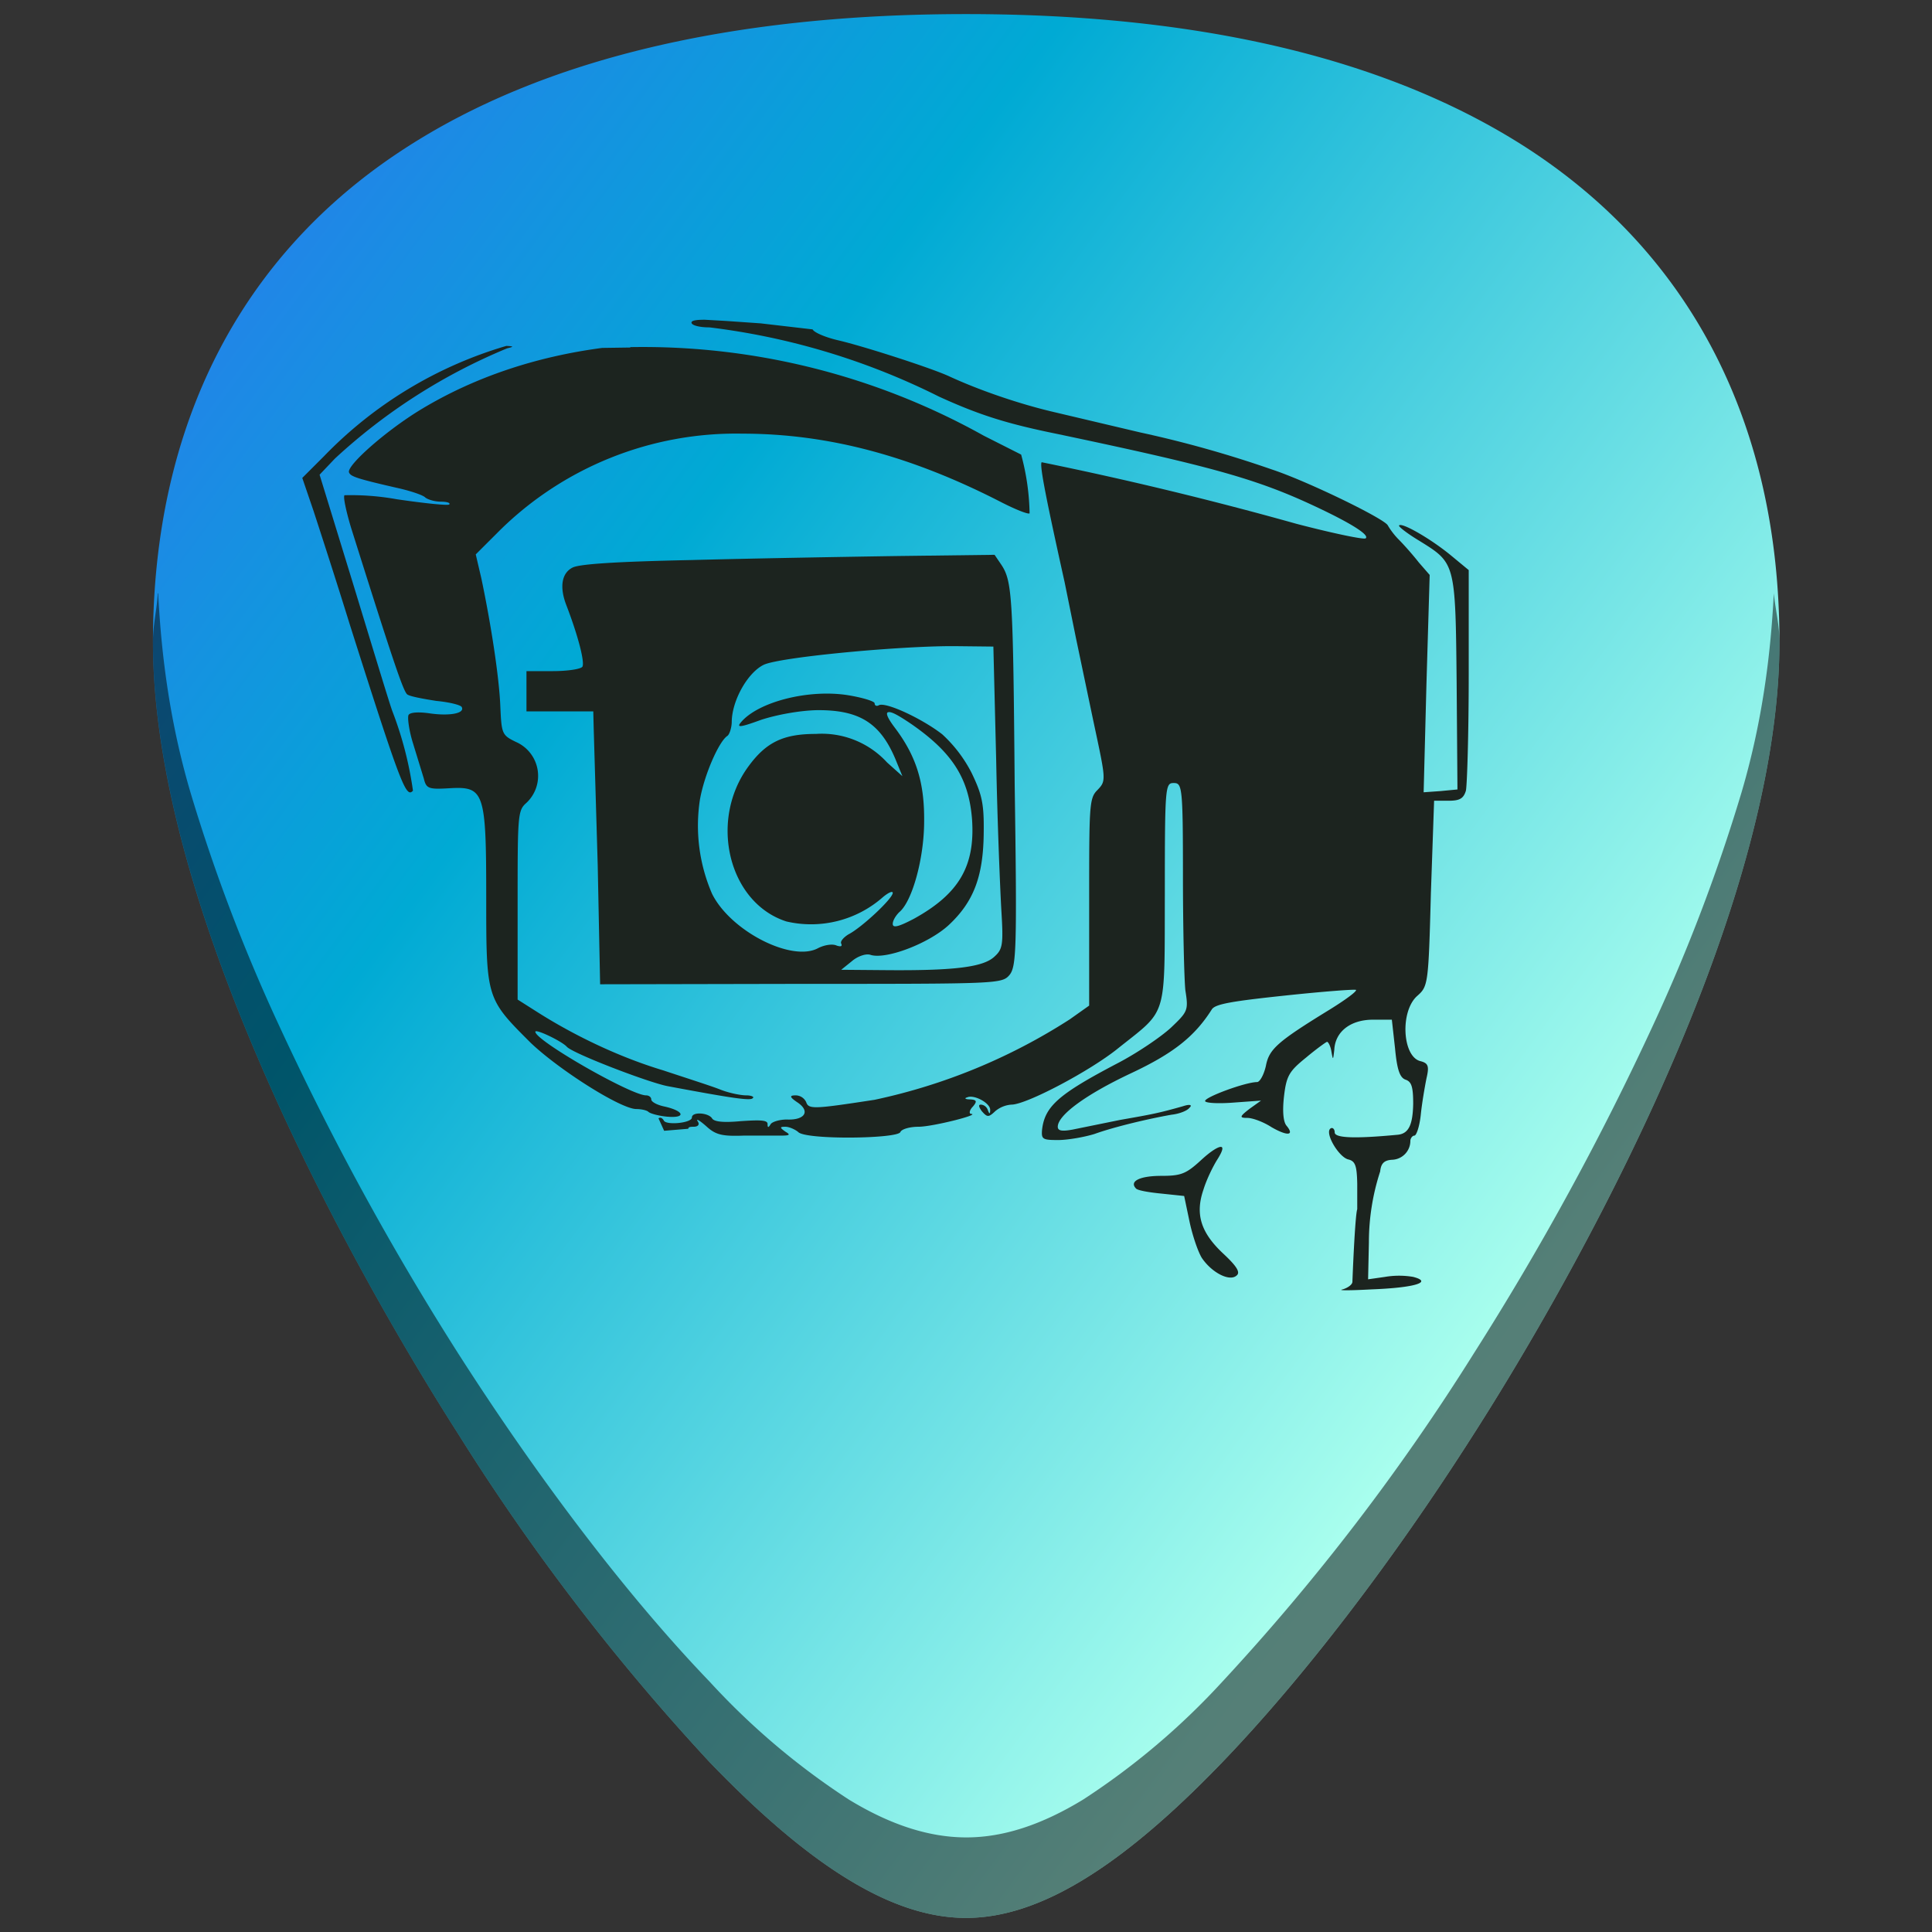 <svg xmlns="http://www.w3.org/2000/svg" xmlns:xlink="http://www.w3.org/1999/xlink" width="48" height="48" version="1"><rect width="100%" height="100%" fill="#333333" stroke="none"/><defs><linearGradient id="c"><stop offset="0" stop-color="#2086e7"/><stop stop-color="#00aad4" offset=".3"/><stop offset="1" stop-color="#afe"/></linearGradient><linearGradient id="a"><stop offset="0" stop-color="#040000"/><stop offset="1" stop-opacity="0"/></linearGradient><linearGradient id="b"><stop offset="0" stop-color="#333"/><stop offset="1" stop-color="gray"/></linearGradient><linearGradient xlink:href="#c" id="d" x1="11.676" x2="44.21" y2="24" gradientUnits="userSpaceOnUse"/></defs><path d="M24 .35c-5.83 0-10.52 1.12-13.93 3.33-4.1 2.65-6.27 6.9-6.27 12.27 0 7.23 5.8 16.89 7.58 19.67a54.47 54.47 0 0 0 6.25 8.16c2.54 2.64 4.57 3.87 6.37 3.87 1.8 0 3.83-1.23 6.37-3.87 2-2.08 4.22-4.97 6.25-8.16 1.78-2.78 7.59-12.44 7.59-19.67 0-5.37-2.17-9.61-6.27-12.27C34.52 1.47 29.84.35 24 .35z" fill="url(#d)"/><path d="M3.92 14.74c-.02.4-.12.78-.12 1.2 0 7.24 5.8 16.9 7.58 19.68a54.47 54.47 0 0 0 6.25 8.16c2.54 2.64 4.57 3.87 6.37 3.87 1.8 0 3.83-1.23 6.37-3.87 2-2.08 4.22-4.97 6.25-8.16 1.78-2.78 7.59-12.44 7.59-19.67 0-.43-.1-.8-.14-1.21-.08 1.59-.3 3.24-.8 4.94a43.17 43.17 0 0 1-2.19 5.77 69.67 69.67 0 0 1-4.46 8.17 54.47 54.47 0 0 1-6.25 8.16 18 18 0 0 1-3.46 2.93c-1.05.64-2 .94-2.9.94-.91 0-1.87-.3-2.92-.94a18 18 0 0 1-3.46-2.93c-2-2.08-4.21-4.97-6.25-8.16a69.4 69.4 0 0 1-4.46-8.17 43.04 43.04 0 0 1-2.19-5.77c-.5-1.7-.72-3.35-.8-4.94z" opacity=".5"/><g fill="#1c241f"><path d="M17.51 7.944c-.22 0-.33.02-.33.07 0 .07.2.12.45.12a17.42 17.42 0 0 1 5.7 1.72c1.03.47 1.72.68 2.95.93 3.8.8 4.93 1.11 6.38 1.79.92.43 1.37.72 1.27.8-.03.04-.8-.12-1.72-.36a90.2 90.2 0 0 0-6.33-1.53c-.06.06.12.95.57 2.98l.28 1.38.43 2.05c.32 1.5.33 1.5.1 1.74-.2.2-.2.4-.2 2.8v2.55l-.48.34a14.54 14.54 0 0 1-4.85 2c-1.5.23-1.64.24-1.7.06a.29.29 0 0 0-.26-.17c-.16 0-.16.04.05.18.32.22.17.44-.27.42-.17 0-.35.05-.4.11-.06.1-.08.1-.08 0s-.2-.1-.66-.07c-.42.04-.67.02-.72-.07-.09-.14-.5-.17-.5-.02 0 .14-.66.2-.7.07-.04-.06-.08-.08-.13-.05l.14.31.6-.05c0-.04.04-.05.13-.05.12 0 .16-.06.1-.14-.04-.07.05-.02.22.13.23.21.39.25.93.23h.92c.22 0 .25-.02.11-.1-.14-.1-.14-.12 0-.12.1 0 .25.07.32.13.18.2 2.49.17 2.54 0 .03-.07.23-.13.45-.13.35 0 1.57-.31 1.3-.32-.05-.01-.03-.1.05-.18.11-.13.1-.17-.07-.18-.12 0-.15-.03-.07-.05.17-.08.59.15.57.32 0 .1-.02.1-.06-.01a.194.194 0 0 0-.17-.13c-.07 0-.05.06.02.16.14.16.17.16.34 0a.7.7 0 0 1 .4-.16c.37 0 1.96-.84 2.65-1.4 1.24-.99 1.15-.7 1.16-3.85 0-2.66.01-2.74.22-2.74s.23.08.23 2.32c0 1.26.03 2.54.06 2.83.08.5.06.53-.36.93-.25.23-.84.63-1.32.88-1.47.77-1.81 1.07-1.88 1.65-.02.24.01.26.4.26.23 0 .64-.07.9-.15.5-.18 1.35-.38 1.92-.48.19-.02.39-.1.44-.17.08-.07.02-.1-.16-.04-.6.17-.76.2-1.56.34l-1.18.24c-.27.05-.37.03-.37-.07 0-.29.7-.8 1.8-1.32 1.07-.5 1.6-.92 2.03-1.6.09-.13.5-.2 1.82-.34.94-.1 1.73-.16 1.76-.14.02.04-.27.25-.64.48-1.32.81-1.52.99-1.6 1.41-.05.22-.15.4-.22.4-.28 0-1.29.37-1.29.47 0 .05.31.07.7.04l.69-.05-.28.2c-.26.2-.26.23-.06.23.13 0 .4.1.6.23.4.23.58.21.37-.04-.08-.1-.1-.37-.06-.72.06-.52.13-.63.55-.97.25-.21.5-.39.52-.39.03 0 .09.11.11.25.04.22.04.2.07-.05.02-.45.4-.75.96-.75h.47l.08.72c.05.53.12.72.26.77.15.05.19.18.19.6-.01.54-.12.75-.4.77-1.06.1-1.55.08-1.55-.06 0-.08-.05-.13-.1-.1-.16.1.19.7.43.77.18.04.22.15.23.6v.64c-.04.1-.09 1.02-.12 1.8 0 .07-.11.15-.24.19-.15.03.17.03.72 0 1.06-.04 1.53-.18 1.03-.31a2.1 2.1 0 0 0-.7 0l-.42.06.02-.92a5.67 5.67 0 0 1 .28-1.76c.02-.2.1-.28.3-.29a.47.47 0 0 0 .45-.47c0-.06.05-.13.1-.13s.13-.23.16-.53c.03-.29.1-.69.14-.89.07-.3.05-.38-.15-.43-.45-.11-.51-1.24-.08-1.62.27-.24.28-.28.34-2.55l.08-2.3h.36c.27 0 .37-.05.43-.25.03-.14.07-1.42.07-2.87v-2.61l-.46-.38c-.49-.4-1.2-.81-1.27-.73-.03.02.2.2.5.38.9.56.9.53.93 3.53l.02 2.65-.42.04-.42.03.07-2.7.08-2.7-.27-.31c-.14-.18-.37-.44-.5-.57a1.83 1.83 0 0 1-.27-.35c-.07-.16-2-1.1-2.88-1.39a27.93 27.93 0 0 0-3.27-.92l-2.16-.51c-.81-.19-1.8-.52-2.6-.89-.46-.21-2.14-.75-2.75-.89-.34-.08-.6-.2-.63-.27l-1.29-.15-.86-.06zm-4.93.65a10.35 10.35 0 0 0-4.53 2.74l-.54.54.28.82c.15.46.56 1.72.9 2.82 1.28 4.03 1.4 4.32 1.57 4.13a8.97 8.97 0 0 0-.51-1.97c-.06-.15-.48-1.54-.95-3.08l-.86-2.8.38-.4a14.4 14.4 0 0 1 4.28-2.74c.17-.04.17-.05-.02-.06z"/><path d="M15.66 8.634l-.7.01c-1.66.22-3.17.73-4.47 1.51-.87.52-1.87 1.4-1.82 1.58.04.1.15.15 1.25.4.3.07.6.17.65.23.07.05.23.1.39.1.14 0 .24.03.2.07-.04.03-.62-.03-1.3-.13a6.4 6.4 0 0 0-1.3-.1c-.04.03.04.4.16.8 1.03 3.27 1.3 4.08 1.4 4.15.07.05.4.11.72.16.32.03.6.1.63.15.09.16-.3.23-.79.16-.27-.04-.49-.03-.53.04-.03.06.01.38.11.7l.27.88c.06.25.12.27.63.24.87-.05.92.07.92 2.7 0 2.53 0 2.52 1.1 3.62.7.67 2.24 1.65 2.63 1.65.12 0 .26.03.3.07.04.04.25.1.47.12.47.04.42-.14-.06-.25-.2-.04-.34-.12-.34-.18 0-.05-.05-.1-.13-.1-.37 0-2.75-1.36-2.75-1.58 0-.08.65.23.78.37.13.16 2 .88 2.5.98 1.6.3 2.07.37 2.12.3.05-.03-.03-.07-.16-.07-.14 0-.44-.06-.66-.15-.23-.09-.86-.29-1.4-.47-1-.3-2.1-.8-3.1-1.43l-.52-.33v-2.34c0-2.17 0-2.35.2-2.53a.92.92 0 0 0-.24-1.53c-.35-.17-.36-.2-.39-.9-.03-.7-.22-1.97-.47-3.16l-.14-.6.55-.55a8.36 8.36 0 0 1 6.07-2.45c2.13 0 4.19.55 6.43 1.7.37.19.68.31.71.28a5.9 5.9 0 0 0-.21-1.46l-.93-.47a17.38 17.38 0 0 0-8.78-2.2zm18.47 4.82c.06 0 .2.1.3.22.16.18.18.5.17 2.8 0 1.41-.02 2.59-.04 2.61-.05.05-5.24-.19-5.58-.25-.16-.04-.28-.18-.37-.45-.08-.2-.11-.42-.08-.44a27.8 27.8 0 0 1 2.65.03c1.42.06 2.62.1 2.68.07.1-.06.1-1.04-.01-1.22a9.5 9.5 0 0 0-2.25-.31l-2.82-.26-.67-.08-.27-.8c-.14-.44-.24-.84-.2-.87.06-.06 1.16.08 5.57.69l.65.1c.16.06.19-.04.19-.88 0-.52.04-.95.08-.95z"/><path d="M24.71 13.784l-2.4.03c-1.32.02-3.63.06-5.13.1-1.9.04-2.8.1-2.96.19-.27.14-.32.49-.15.93.3.78.46 1.42.4 1.53-.04.06-.37.11-.74.11h-.65v1h1.66l.01.41.1 3.4.06 2.97 5-.01c4.88 0 4.98 0 5.17-.22.17-.21.19-.62.13-4.7-.04-4.69-.06-5.08-.33-5.49zm-1.2 2.27h.27l.9.01.07 2.83c.03 1.56.1 3.24.13 3.75.05.82.03.94-.17 1.12-.27.26-.97.35-2.6.34l-1.21-.01.26-.21c.15-.13.36-.2.47-.16.38.12 1.44-.28 1.94-.74.61-.57.86-1.19.87-2.29.01-.72-.04-.95-.3-1.49a3.4 3.4 0 0 0-.73-.96c-.5-.39-1.42-.82-1.58-.72-.06.03-.1 0-.1-.05s-.29-.14-.65-.2c-.98-.16-2.24.16-2.67.67-.12.14-.02.13.5-.06.4-.13.96-.23 1.38-.24 1.05-.01 1.57.31 1.95 1.2l.18.44-.38-.34a2.2 2.2 0 0 0-1.77-.71c-.8 0-1.23.2-1.67.8-1 1.35-.5 3.4.94 3.86a2.7 2.7 0 0 0 2.39-.6c.13-.11.25-.17.25-.11 0 .14-.77.86-1.1 1.03-.13.08-.21.18-.18.23.03.07-.01.08-.11.05-.1-.05-.3-.02-.46.06-.65.36-2.18-.42-2.64-1.35a4.26 4.26 0 0 1-.3-2.34c.11-.62.47-1.44.68-1.58.05-.03.11-.2.11-.36.01-.53.4-1.22.8-1.41.4-.18 3.07-.44 4.53-.46zm-1.44 1.64c.08-.02.27.09.58.3 1.02.71 1.42 1.35 1.5 2.36.08 1.16-.32 1.85-1.44 2.47-.38.2-.53.24-.53.13 0-.08.07-.2.16-.29.32-.26.62-1.33.62-2.26.01-.97-.2-1.63-.74-2.34-.18-.24-.22-.36-.15-.37zm7.65 2.16l2.2.06c1.22.04 2.27.1 2.35.15.3.19-.18.26-2.3.33l-2.25.09v-.31zm-1.88.15h.33v1.41c.02 3.39.02 3.4-.3 3.66-.2.17-.34.21-.38.12a45.7 45.7 0 0 1-.05-5.08c.04-.06.21-.1.4-.1zm7.07.13h.11l.3.04-.04 1.72c-.05 2.07-.13 2.6-.37 2.64-.15.03-.19-.2-.22-2.1a32.01 32.01 0 0 1 0-2.24c.01-.03.05-.05.12-.06zm-1.23.67c.45 0 .59.04.62.15.04.08.03.17-.01.2-.05.03-1.09.08-2.32.13-2.23.08-2.25.08-2.25-.16 0-.2.07-.22 1.2-.25l2.25-.07a12.76 12.76 0 0 1 .5 0zm-.76 1.66h.48c.58.01.9.04.93.1.17.28-.25.38-2.24.5-2.13.1-2.35.08-2.2-.32.05-.14.27-.19.97-.22a68.6 68.6 0 0 1 2.06-.06zm-2.59 6.03c-.07 0-.24.1-.48.32-.38.35-.5.4-1 .4-.52 0-.8.13-.63.31.03.05.32.1.63.13l.57.06.13.62c.07.34.21.76.31.92.25.37.7.6.87.43.09-.08-.02-.24-.33-.53-.57-.53-.71-.99-.5-1.6.08-.26.24-.58.34-.74.14-.22.16-.32.09-.32z"/></g></svg>
